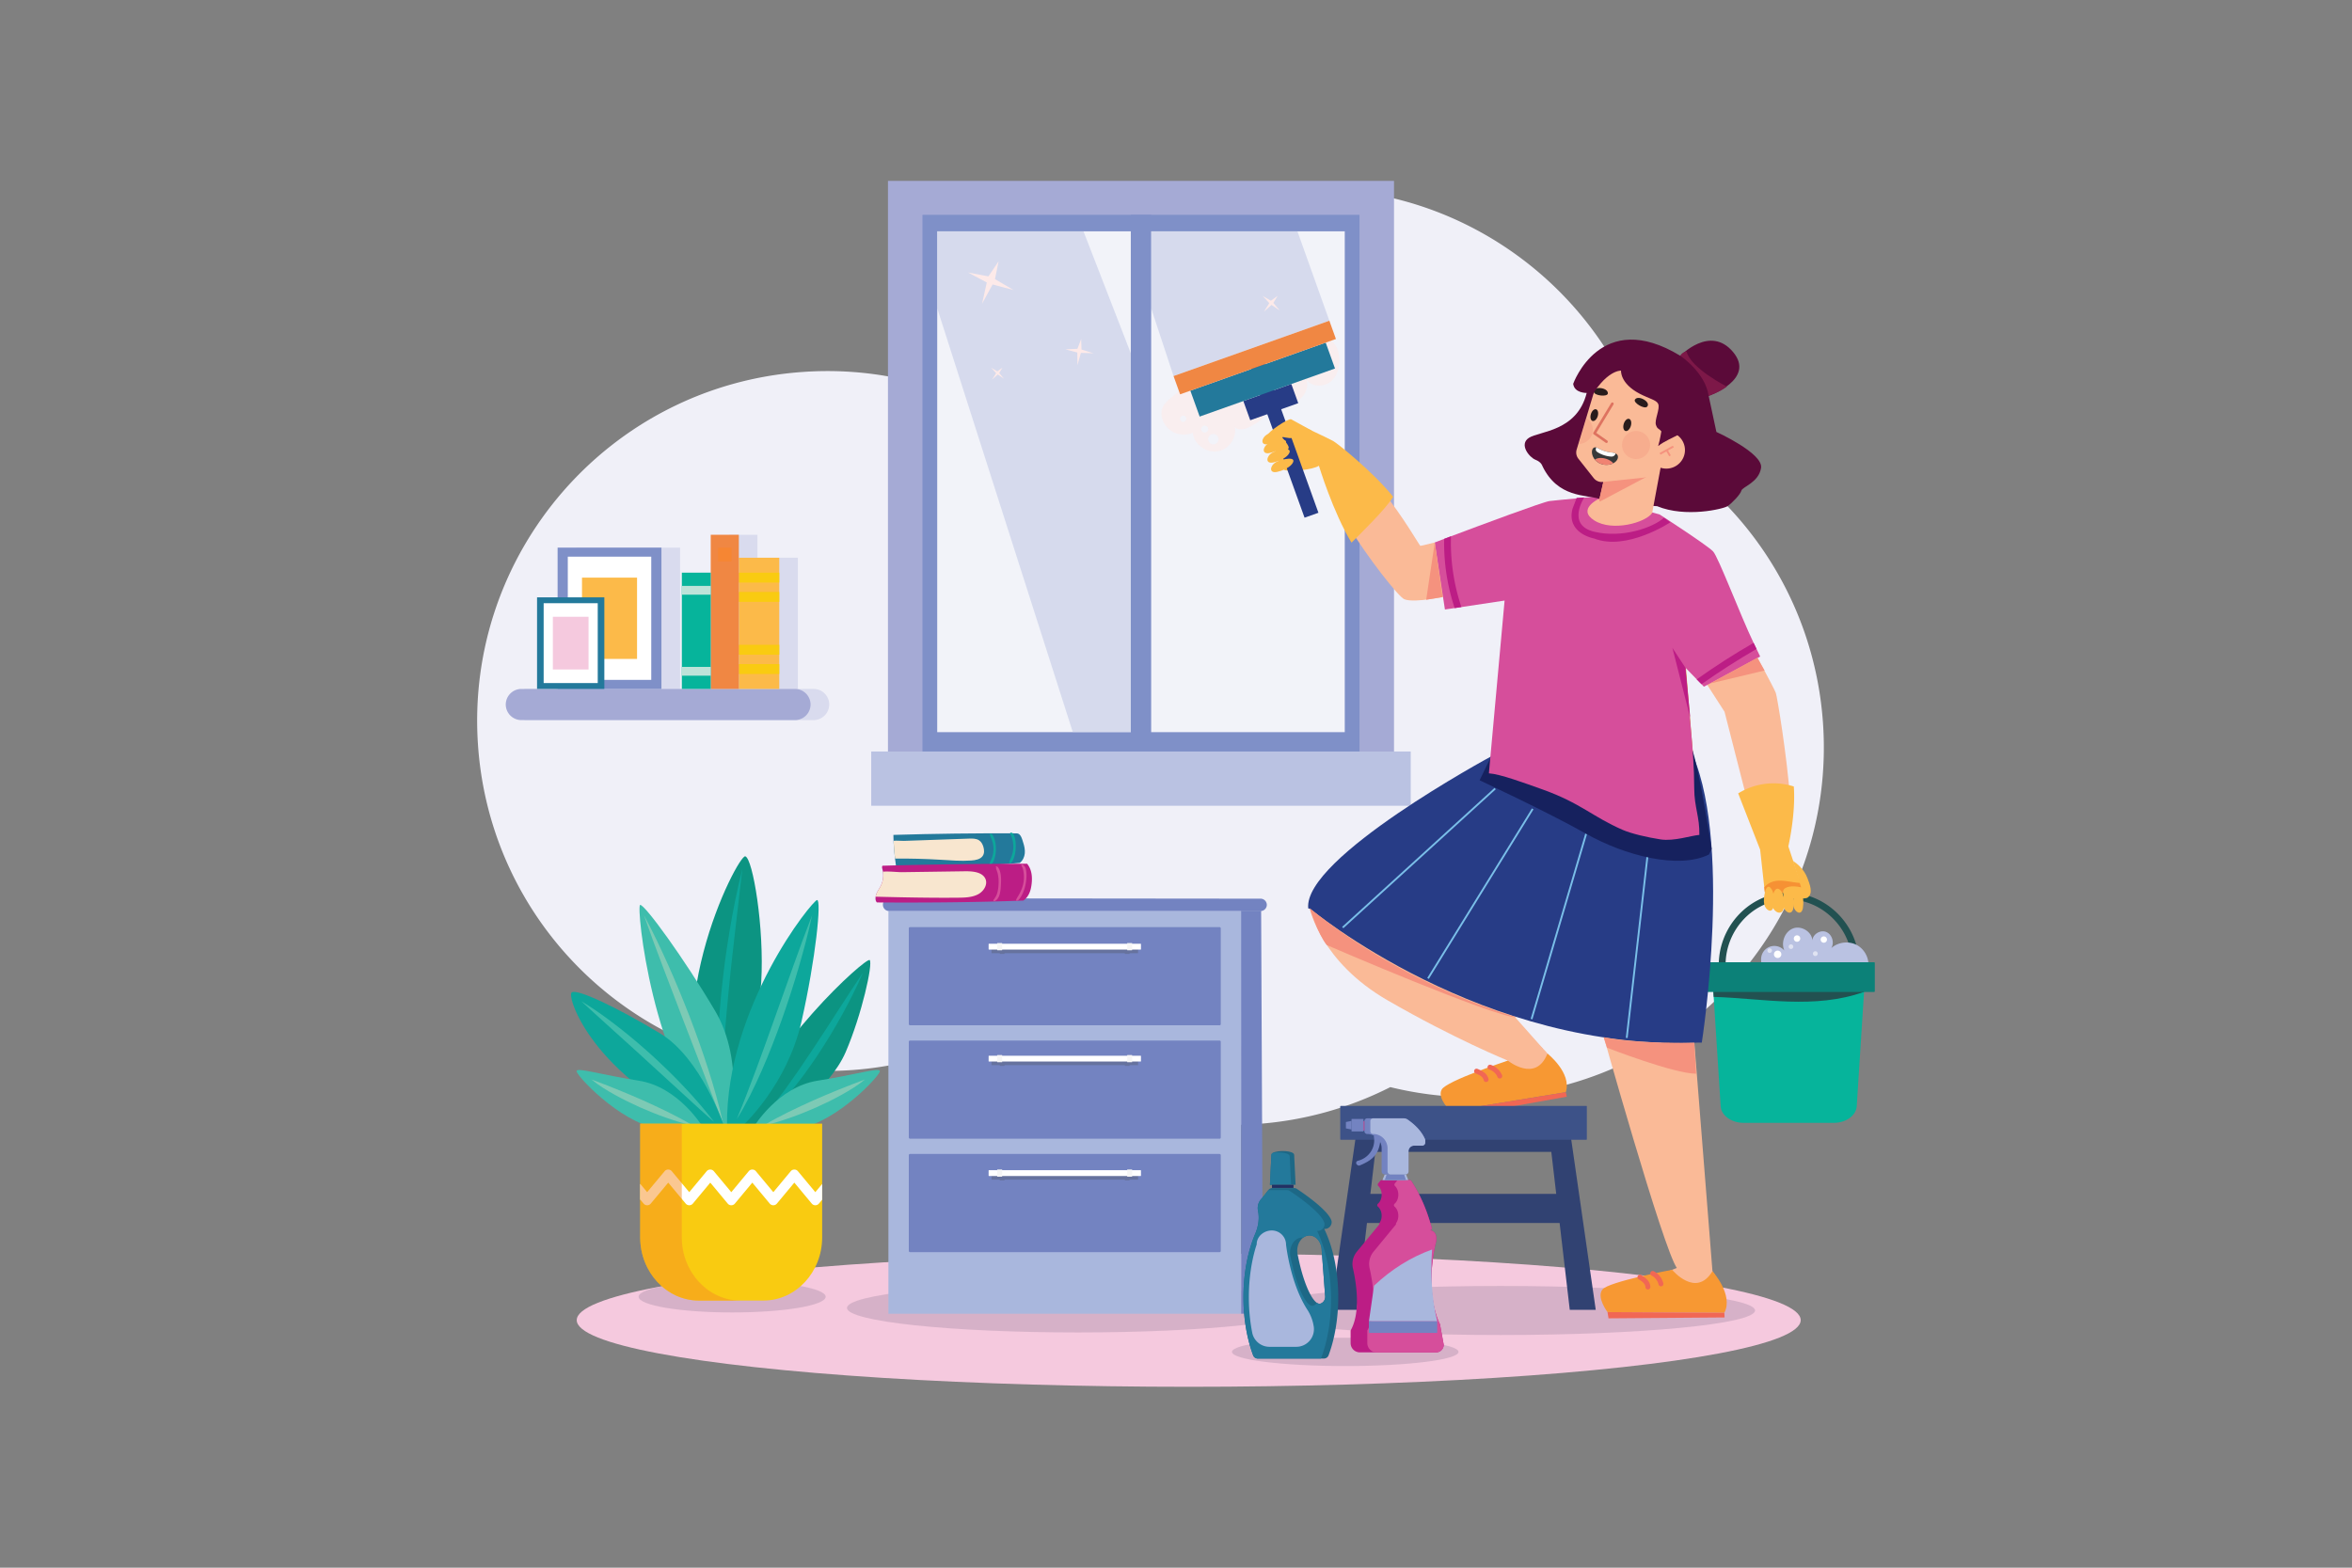 <?xml version="1.0" ?><svg viewBox="0 0 4680 3120" xmlns="http://www.w3.org/2000/svg" xmlns:xlink="http://www.w3.org/1999/xlink"><rect x="0" y="0" width="4680" height="3120" fill="#808080" stroke="none"/><defs><style>.cls-1{fill:none;}.cls-2,.cls-23{fill:#fff;}.cls-2{opacity:0;}.cls-3{fill:#f5c9de;}.cls-4{fill:#f0f0f8;}.cls-5{fill:#b89ab3;}.cls-40,.cls-5,.cls-9{opacity:0.5;}.cls-44,.cls-6{fill:#a5aad5;}.cls-7{fill:#7f90c8;}.cls-8{fill:#f2f3f9;}.cls-10{fill:#bac2e2;}.cls-11{fill:#fdeae9;}.cls-12{opacity:0.58;}.cls-13{fill:#f7ad9f;}.cls-14{fill:#faba97;}.cls-15{fill:#fcba49;}.cls-16{fill:#f69134;}.cls-17{fill:#273c86;}.cls-18{fill:#23799b;}.cls-19{fill:#f08743;}.cls-20{fill:#225151;}.cls-21{fill:#06b49b;}.cls-22{fill:#0c8178;}.cls-24{opacity:0.55;}.cls-25{fill:#f79833;}.cls-26{fill:#f16754;}.cls-27{fill:#314272;}.cls-28{fill:#3d5288;}.cls-29{fill:#a9b7dd;}.cls-30{fill:#7383c1;}.cls-31,.cls-44{opacity:0.3;}.cls-32{fill:#464a4d;}.cls-33{fill:#f5f5f5;}.cls-34{fill:#0c9482;}.cls-35{fill:#0da79b;}.cls-36{fill:#3ebdac;}.cls-37{fill:#7dcab5;}.cls-38{fill:#f9cb11;}.cls-39{clip-path:url(#clip-path);}.cls-40{fill:#f69125;}.cls-41{fill:#bc1d85;}.cls-42{fill:#d64e9b;}.cls-43{fill:#f8e6cf;}.cls-45{fill:#f68633;}.cls-46{fill:#bde3d9;}.cls-47{fill:#e570aa;}.cls-48{fill:#1d6886;}.cls-49{fill:#223063;}.cls-50{fill:#7abfe9;}.cls-51{fill:#d57f2d;}.cls-52{fill:#16215e;}.cls-53{fill:#5b0a39;}.cls-54{fill:#f5927e;}.cls-55,.cls-59{fill:#f08372;}.cls-55{opacity:0.24;}.cls-56{fill:#de7360;}.cls-57{fill:#281c1c;}.cls-58{fill:#383939;}.cls-60{fill:#7d1848;}</style><clipPath id="clip-path"><path class="cls-1" d="M1635.94,2236.33v226.46c0,69.05-52.51,125.55-116.69,125.55H1390.58c-64.18,0-116.69-56.5-116.69-125.55V2236.33Z"/></clipPath></defs><title/><g data-name="10" id="_10"><rect class="cls-2" data-name="10" height="3120" id="_10-2" width="4680"/><ellipse class="cls-3" cx="2365.3" cy="2627.32" rx="1217.72" ry="132.68"/><path class="cls-4" d="M1595,740.43a692.93,692.93,0,0,1,367.67,74.36c95.54-240.1,321.49-417.34,596.48-437.44,336.12-24.57,633.91,193.8,721.24,506.38,193.08,111.49,329.35,313.56,346.82,552.71,28,383.59-260.15,717.28-643.66,745.31a695.38,695.38,0,0,1-217.1-18.17,694.1,694.1,0,0,1-264.24,73.31c-202.51,14.8-391.09-58.6-528.13-187.64a693.74,693.74,0,0,1-277.58,80.28c-383.51,28-717.14-260.2-745.17-643.79S1211.52,768.47,1595,740.43Z"/><ellipse class="cls-5" cx="2985.68" cy="2608.12" rx="506.53" ry="48.82"/><ellipse class="cls-5" cx="2145.11" cy="2603.03" rx="459.73" ry="48.82"/><ellipse class="cls-5" cx="2676.77" cy="2690.55" rx="225.38" ry="28.15"/><rect class="cls-6" height="1150.82" width="1006.93" x="1766.87" y="360"/><rect class="cls-7" height="1083.26" width="869.66" x="1835.5" y="427.56"/><rect class="cls-8" height="996.75" width="810.92" x="1864.87" y="460.37"/><g class="cls-9"><polygon class="cls-10" points="2335.11 748.42 2290.57 613.49 2290.57 460.37 2581.64 460.37 2645.14 638.29 2335.11 748.42"/></g><g class="cls-9"><path class="cls-10" d="M2134.67,1457.12q-134.89-421.81-269.8-843.63V460.37h291.07q47.07,121.35,94.15,242.7v754Z"/></g><rect class="cls-7" height="1083.26" width="40.48" x="2250.09" y="427.56"/><rect class="cls-10" height="107.97" width="1073.52" x="1733.57" y="1495.63"/><path class="cls-11" d="M1987.09,520l-7.29,35.51,37.06,21.75-41.73-11.1-21,38.23,9.39-42.2q-18.65-9.93-37.3-19.85l40.55,7.66Z"/><path class="cls-11" d="M2151.33,674.57q.3,10.54.61,21.07l23.89,7.44-25.11-.79q-3.39,12.21-6.79,24.42-.15-12.57-.31-25.14l-23.78-6.33,24-1Z"/><path class="cls-11" d="M2542.38,588.59l-8.67,14.31q6.38,7.54,12.73,15.11l-16.4-11.2-15,13.39,10.62-16.89L2512.5,589l16.42,9.53Z"/><path class="cls-11" d="M1994.72,731.6l-6.54,10.8,9.61,11.41-12.38-8.46-11.36,10.11,8-12.75-9.91-10.81,12.4,7.19Z"/><g class="cls-12"><path class="cls-11" d="M2654.33,683.15c-9.76-11.18-25.92-15.75-41.14-15.26s-29.86,5.38-44.21,10.26c-41.91,14.24-83.73,28.91-124.13,46.77-20.23,8.94-40.08,18.67-59.27,29.52-17.11,9.67-29.62,16.13-43.52,27.26-19.23,15.39-29.25,23.67-30.84,37.44-1.74,15.08,7.25,31.4,21.48,39.85,19,11.29,38.74,3.4,40.84,2.51,1.84,22.67,26.9,40.94,50.22,36.63s39.48-30.19,32.38-51.88c1,10.92,18.29,9.45,28.46,4.4,10.87-5.39,22-11.29,29.28-20.7s9.71-23.3,2.41-32.71c18.78,7.62,40.64,11.47,59.38,3.78s31.57-30.08,22.66-47.63c8.09,15.6,32.57,18.1,47.23,7.78s20.36-29.13,19.68-46.53C2664.8,703.38,2661.87,691.8,2654.33,683.15Zm-300,156.33a6.09,6.09,0,1,1,6.12-6.09A6.11,6.11,0,0,1,2354.35,839.48ZM2397,860.89a6.88,6.88,0,1,1,6.93-6.88A6.9,6.9,0,0,1,2397,860.89Zm17.24,23.44a10.25,10.25,0,1,1,10.32-10.25A10.28,10.28,0,0,1,2414.23,884.33Z"/></g><path class="cls-13" d="M3400.1,2501.59c-3.29-23.31-5.89-53.72-5.89-53.72h-70.68l17.88,61.71C3362.09,2511.2,3380.51,2505.73,3400.1,2501.59Z"/><path class="cls-14" d="M3400.1,2501.59c-19.59,4.14-38,9.61-58.69,8l3.1,10.71-27.59,10.9c27.33,33.11,66.32,40.91,106.35,28.64-5.2-15.21-15.27-28.79-17.78-33C3403.68,2523.88,3401.8,2513.67,3400.1,2501.59Z"/><path class="cls-13" d="M2995.08,2020.66l-59.43,48.55,50.69,32.59c24.79-9.5,46.9-17.61,66.29-31.31C3027.93,2048.23,2995.08,2020.66,2995.08,2020.66Z"/><path class="cls-14" d="M3100.31,2132.4c-6.55-16-18-29.84-21.22-35.63-2-3.69-13.08-14.22-26.46-26.28-19.39,13.7-41.5,21.81-66.29,31.31l14,9-28.3,14.35C3013.2,2141.52,3060.57,2147.62,3100.31,2132.4Z"/><path class="cls-14" d="M3533.44,1378.85c-4.63-11.95-46.91-89.15-46.91-89.15l-103.31,51.86,48.28,75,47.53,185.9c23.89-4.43,59.06-9.77,83-12C3555.69,1504.16,3536.25,1386.13,3533.44,1378.85Z"/><path class="cls-15" d="M3569.31,1565.23A133.37,133.37,0,0,0,3458.64,1579l43.69,111.93,9.28,84.62c4.08,2.54,21.09,12.51,43.26,8.43a60.72,60.72,0,0,0,31.29-16.34l-27.75-83.2S3573.38,1620.61,3569.31,1565.23Z"/><path class="cls-16" d="M3510.54,1765.73l1.07,9.79c4.08,2.54,21.09,12.51,43.26,8.43a60.72,60.72,0,0,0,31.29-16.34q-1.69-5.11-3.41-10.22C3556.08,1755.62,3530.68,1743.89,3510.54,1765.73Z"/><path class="cls-14" d="M2854.9,1079.56s-26.14,6.76-28.72,6.76c-1.31,0-33.48-57.13-75.21-108.87-13.46,23-51.82,47.62-70.17,65.78,41.85,68.93,102.48,144.8,113.46,149.35,20.7,8.56,88-6.86,88-6.86Z"/><path class="cls-15" d="M2652.81,877.71c-12.94-6.48-73.32-37.33-83.67-34.76s-39.67,18-39.67,23.14,16.39,66,26.74,69.41,55.2,0,68.14-8.57c0,0,27.82,92,64.86,153,18.35-18.16,69.45-68.2,82.91-91.23C2731,937.73,2659.23,880.92,2652.81,877.71Z"/><path class="cls-17" d="M2569.51,764.25,2474,798.18l13.53,37.61a.59.59,0,0,0,.76.36l94.41-33.54a.58.58,0,0,0,.36-.75Z"/><polygon class="cls-17" points="2623.41 1020.49 2595.8 1030.29 2488.63 732.47 2516.24 722.67 2623.41 1020.49"/><polygon class="cls-18" points="2656.39 733.39 2387.09 829.05 2368.55 777.53 2637.86 681.88 2656.39 733.39"/><polygon class="cls-19" points="2645.14 638.29 2335.11 748.42 2348.19 784.77 2658.22 674.64 2645.14 638.29"/><path class="cls-20" d="M3420.07,1925.55c-2.64-77,55.76-143.66,130.17-148.57,37.56-2.41,75.58,11.79,104.2,39.16a146,146,0,0,1,45.09,109.37l-13.56-.38a132.45,132.45,0,0,0-40.93-99.29c-25.87-24.74-60.12-37.65-93.9-35.42-67.19,4.43-119.91,64.84-117.53,134.67Z"/><path class="cls-21" d="M3649.3,2234.67H3469c-23.82,0-44.06-14.63-45.23-33l-17-266.22h304.76l-17,266.22C3693.36,2220,3673.12,2234.67,3649.3,2234.67Z"/><path class="cls-10" d="M3509,1929.51c-4.54-9.69-6.82-21.19-2.62-31a26.32,26.32,0,0,1,44.11-6.78c-7.2-16.31,1-38.19,17.89-44.17s38.17,7.76,37.9,25.56c-.53-12.86,15-23.08,27.08-18.49s17.18,21.2,10.57,32.28c13.47-12.13,34.79-14.69,50.78-6.12s25.53,27.69,22.72,45.53c-.51,3.26-1.45,6.57-3.61,9.07s-5.46,4-8.61,5.27c-27.95,11.32-57.74,17.45-87.68,20.61-15.17,1.6-30.4,2.45-45.65,2.86-7.7.21-15.4.3-23.1.32-5.55,0-13.08,1-17.78-2.63-3.78-3-5.15-8.49-8.13-12.17C3517.64,1943.15,3512.59,1937.14,3509,1929.51Z"/><path class="cls-20" d="M3709.08,1974l2.46-38.55H3406.78l3.1,48.54C3506.49,1986.88,3610.54,2009.25,3709.08,1974Z"/><rect class="cls-22" height="59.12" rx="1.31" width="342.7" x="3387.81" y="1915.05"/><path class="cls-15" d="M2553,858.07c-3.06-.94-7.69-.63-11.8.16-7.07,1.37-14.81,3-20.93,7-10.43,6.77-12.75,21.75,3.16,18.73,9.13-1.73,24.2-7.95,30-15.61C2558.14,862.18,2556.74,859.21,2553,858.07Z"/><path class="cls-15" d="M2555.64,875.75c-3.07-.94-7.7-.63-11.81.17-7.07,1.36-14.81,3-20.93,7-10.43,6.78-12.75,21.76,3.16,18.74,9.13-1.73,24.2-8,30-15.62C2560.74,879.86,2559.34,876.89,2555.64,875.75Z"/><path class="cls-15" d="M2562.93,894.58c-3.06-.94-7.7-.63-11.8.16-7.08,1.37-14.81,3-20.94,7-10.42,6.77-12.75,21.75,3.16,18.74,9.13-1.74,24.2-8,30-15.62C2568,898.69,2566.64,895.72,2562.93,894.58Z"/><path class="cls-15" d="M2570.22,913.41c-3.06-.94-7.7-.63-11.8.16-7.07,1.37-14.81,3-20.93,7-10.43,6.77-12.75,21.75,3.16,18.73,9.12-1.73,24.19-7.94,30-15.61C2575.33,917.52,2573.93,914.55,2570.22,913.41Z"/><path class="cls-15" d="M2610.23,857s-32.76,16.25-44.82,14.81S2550,869,2550,869s12.05,13.89,14,20.12-10.13,15.32-14,12.93-27.48-29.22-28-35.45,41.94-35,47.24-32.09S2610.23,857,2610.23,857Z"/><path class="cls-23" d="M3582.15,1867.86a6.42,6.42,0,1,1-6.42-6.38A6.4,6.4,0,0,1,3582.15,1867.86Z"/><g class="cls-24"><path class="cls-23" d="M3568.24,1884a4.54,4.54,0,1,1-4.54-4.5A4.52,4.52,0,0,1,3568.24,1884Z"/></g><g class="cls-24"><path class="cls-23" d="M3525.85,1891.87a4.54,4.54,0,1,1-4.54-4.51A4.53,4.53,0,0,1,3525.85,1891.87Z"/></g><path class="cls-23" d="M3544.52,1899.19a7.37,7.37,0,1,1-7.37-7.32A7.35,7.35,0,0,1,3544.52,1899.19Z"/><path class="cls-23" d="M3635.29,1869.88a6.29,6.29,0,1,1-6.29-6.25A6.27,6.27,0,0,1,3635.29,1869.88Z"/><g class="cls-24"><path class="cls-23" d="M3616.9,1897.9a4.77,4.77,0,1,1-4.77-4.74A4.75,4.75,0,0,1,3616.9,1897.9Z"/></g><path class="cls-15" d="M3515.55,1766.78c-2,2.51-3.36,6.91-4.09,11-1.26,7-2.51,14.8-1,21.91,2.62,12.1,15.86,19.63,18.74,3.8,1.65-9.09,1.22-25.29-3.89-33.45C3521.24,1763.53,3518,1763.76,3515.55,1766.78Z"/><path class="cls-15" d="M3532.82,1770.72c-2.39,2.51-4.06,6.91-4.94,11-1.51,7-3,14.8-1.18,21.91,3.17,12.1,19.17,19.63,22.64,3.8,2-9.09,1.48-25.29-4.69-33.45C3539.7,1767.47,3535.72,1767.7,3532.82,1770.72Z"/><path class="cls-15" d="M3553.79,1770.72c-2.11,2.51-3.59,6.91-4.36,11-1.34,7-2.69,14.8-1,21.91,2.79,12.1,16.93,19.63,20,3.8,1.77-9.09,1.31-25.29-4.15-33.45C3559.87,1767.47,3556.36,1767.7,3553.79,1770.72Z"/><path class="cls-15" d="M3573.71,1770.72c-2,2.51-3.36,6.91-4.09,11-1.26,7-2.51,14.8-1,21.91,2.62,12.1,15.86,19.63,18.74,3.8,1.65-9.09,1.22-25.29-3.89-33.45C3579.4,1767.47,3576.11,1767.7,3573.71,1770.72Z"/><path class="cls-15" d="M3567.6,1713.35c6.65,4.23,21.93,15.27,29.26,35.38,3.4,9.36,12,29.07,0,37.62-5.4,3.83-38.55,1.05-41.26,1.64-4.9,1.07-9.29-10.52-7.13-16.13,2.68-6.95,16.73-10.2,35.39-5.91Z"/><path class="cls-16" d="M3011.54,2063.2c-54.66-54.85-232.5-235.11-226.28-251.82,6.11-16.43,253.83-75.82,329.62-93.62l1.47,6.19c-121.19,28.49-316.63,78.07-325.19,89.87.46,14.2,138.19,157.84,224.94,244.9Z"/><path class="cls-16" d="M3112.91,1722.56c-2.61-4.07-64-100.32-78.3-142.08l6.08-2c14,41,77,139.72,77.63,140.72Z"/><path class="cls-16" d="M3383.74,2480.29c-2.83-14.21-69.47-348.11-69-369.53.4-19.94,16.41-324.81,18.36-361.69-1.51.08-3,.12-4.48.12-67.79,0-102.18-84.4-102.53-85.28l6-2.35c.34.88,35.67,87.55,104.11,80.88a3.21,3.21,0,0,1,3.52,3.34c-.18,3.44-18.12,344.09-18.53,365.11-.34,16.59,44.93,248.07,68.92,368.15Z"/><path class="cls-16" d="M3214.81,1365.44l-149.57-26.22,16.89-119.41,150.54,28.42ZM3072.45,1334l137,24,16-104.68-137.86-26Z"/><path class="cls-25" d="M3079.09,2096.77s49,38.48,36.52,76.87l-229.38,37.51s-27.22-25.3-17.56-42.75,131.7-57.57,131.7-57.57S3056,2156,3079.09,2096.77Z"/><polygon class="cls-26" points="3115.61 2173.64 3117.65 2182.68 2890.31 2223.07 2886.23 2211.15 3115.61 2173.64"/><path class="cls-26" d="M2988.53,2139.16a37,37,0,0,0-22.42-20,4.88,4.88,0,1,0-2.61,9.41c.55.18,1.1.37,1.65.58l.15.06.43.19c1,.45,1.92.94,2.85,1.49s1.88,1.19,2.79,1.84l.4.32c.45.37.89.76,1.32,1.15.79.73,1.55,1.49,2.26,2.29.35.39.69.8,1,1.21l.39.53a31.82,31.82,0,0,1,3.28,5.83,4.92,4.92,0,0,0,2.94,2.24,5,5,0,0,0,3.78-.49,4.93,4.93,0,0,0,2.26-2.92A5.72,5.72,0,0,0,2988.53,2139.16Z"/><path class="cls-26" d="M2961.72,2147.2a21.89,21.89,0,0,0-7.71-12.13c-4.05-3.32-8.66-5.47-13.46-7.5a5.39,5.39,0,0,0-3.78-.49,5,5,0,0,0-2.94,2.24c-1.11,2.09-.76,5.6,1.77,6.67,2.08.89,4.16,1.77,6.18,2.78,1,.51,2,1.05,2.95,1.63.49.29,1,.6,1.42.91l.74.52a27.68,27.68,0,0,1,2.12,1.94c.34.35.67.71,1,1.09h0l.29.4a19.76,19.76,0,0,1,1.37,2.4c.06.2.14.39.2.58a16,16,0,0,1,.39,1.55,4.91,4.91,0,0,0,9.47-2.6Z"/><path class="cls-25" d="M3407.44,2529.89s42.48,47.09,23.65,82.83l-232.46-1.39s-22.55-29.48-10.07-45.07,138.63-39.13,138.63-39.13S3374.6,2584.39,3407.44,2529.89Z"/><polygon class="cls-26" points="3431.09 2612.72 3431.57 2621.98 3200.63 2623.77 3198.63 2611.34 3431.09 2612.72"/><path class="cls-26" d="M3309.56,2553.47a37,37,0,0,0-18.72-23.44,4.89,4.89,0,1,0-4.17,8.84c.52.27,1,.56,1.53.85l.14.09.39.26a30.19,30.19,0,0,1,2.56,1.94c.85.72,1.65,1.49,2.43,2.28l.35.39q.57.66,1.11,1.35c.65.85,1.26,1.73,1.83,2.63.28.45.55.9.81,1.37l.3.59a31.86,31.86,0,0,1,2.25,6.29,4.88,4.88,0,0,0,2.51,2.7,5,5,0,0,0,3.81.15,4.94,4.94,0,0,0,2.72-2.5A5.66,5.66,0,0,0,3309.56,2553.47Z"/><path class="cls-26" d="M3283.88,2560.93a21.87,21.87,0,0,0-5.55-13.25c-3.42-3.95-7.61-6.84-12-9.65a5.45,5.45,0,0,0-3.65-1.12,5.06,5.06,0,0,0-3.27,1.72c-1.45,1.88-1.7,5.4.6,6.88,1.91,1.22,3.81,2.44,5.63,3.77.9.67,1.79,1.37,2.64,2.1.42.37.84.75,1.24,1.14l.64.63c.61.74,1.22,1.47,1.76,2.27.28.4.54.82.79,1.24h0l.22.45a20.17,20.17,0,0,1,.94,2.6c0,.2.07.4.1.6a14.18,14.18,0,0,1,.12,1.59,4.93,4.93,0,0,0,5.38,4.37A5,5,0,0,0,3283.88,2560.93Z"/><path class="cls-27" d="M3123.51,2606.85h51.7l-49.72-345.64H2697.86l-49.72,345.64h51.7L2720,2434h383.31Zm-396.72-230.78,9.76-83.58H3086.8l9.76,83.58Z"/><rect class="cls-28" height="67.35" rx="0.99" width="490.71" x="2666.82" y="2201"/><rect class="cls-29" height="801.41" width="701.92" x="1767.76" y="1813.18"/><rect class="cls-30" height="195.37" rx="2.3" width="620.76" x="1808.34" y="1845.14"/><rect class="cls-30" height="195.37" rx="2.3" width="620.76" x="1808.34" y="2070.89"/><rect class="cls-30" height="195.37" rx="2.3" width="620.76" x="1808.34" y="2296.63"/><g class="cls-31"><rect class="cls-32" height="11.57" rx="0.45" width="291.67" x="1972.89" y="1885.47"/><rect class="cls-32" height="14.33" rx="0.32" width="9.47" x="2238.18" y="1884.09"/><rect class="cls-32" height="14.33" rx="0.32" width="9.47" x="1989.32" y="1884.09"/></g><rect class="cls-23" height="11.56" rx="0.45" width="303.12" x="1967.16" y="1878.22"/><rect class="cls-33" height="14.33" rx="0.33" width="9.84" x="2242.86" y="1876.84"/><rect class="cls-33" height="14.33" rx="0.33" width="9.84" x="1984.24" y="1876.84"/><g class="cls-31"><rect class="cls-32" height="11.56" rx="0.45" width="291.67" x="1972.89" y="2108.34"/><rect class="cls-32" height="14.33" rx="0.32" width="9.47" x="2238.18" y="2106.96"/><rect class="cls-32" height="14.33" rx="0.32" width="9.47" x="1989.32" y="2106.96"/></g><rect class="cls-23" height="11.56" rx="0.45" width="303.12" x="1967.16" y="2101.09"/><rect class="cls-33" height="14.33" rx="0.33" width="9.84" x="2242.86" y="2099.71"/><rect class="cls-33" height="14.33" rx="0.33" width="9.84" x="1984.24" y="2099.71"/><g class="cls-31"><rect class="cls-32" height="11.56" rx="0.45" width="291.67" x="1972.89" y="2336.13"/><rect class="cls-32" height="14.33" rx="0.32" width="9.47" x="2238.18" y="2334.75"/><rect class="cls-32" height="14.33" rx="0.32" width="9.47" x="1989.32" y="2334.75"/></g><rect class="cls-23" height="11.56" rx="0.45" width="303.12" x="1967.16" y="2328.88"/><rect class="cls-33" height="14.33" rx="0.33" width="9.84" x="2242.86" y="2327.5"/><rect class="cls-33" height="14.33" rx="0.33" width="9.84" x="1984.24" y="2327.5"/><path class="cls-30" d="M1769.51,1787.8l738.59.73a12.47,12.47,0,0,1,12.62,12.49h0a12.49,12.49,0,0,1-12.63,12.16H1769.48a12.47,12.47,0,0,1-12.63-12.71l0-.73A12.51,12.51,0,0,1,1769.51,1787.8Z"/><ellipse class="cls-5" cx="1456.8" cy="2580.79" rx="186.1" ry="31.24"/><path class="cls-34" d="M1543.11,2246.12s107.32-77.22,139.64-152.34,54.31-175.43,47.85-183-210.24,176.57-258.36,336.3Z"/><path class="cls-35" d="M1716.86,1936c-34.37,51-66.69,103-100.58,153.75q-25.07,38.31-51.74,75.22c-18,24.46-36.12,48.75-57.16,70.69,24.84-17,45.91-39.7,65.66-63,10.11-11.52,19.09-24,28.49-36.15,8.92-12.51,17.84-25.05,26.33-37.89,16.91-25.75,33-52.06,47.86-79.2S1704.72,1964.73,1716.86,1936Z"/><path class="cls-34" d="M1451.3,2245.7s56.89-182.29,63.36-290.92-16.81-246.36-31.68-250.53-188.14,331.68-56.25,541.45Z"/><path class="cls-35" d="M1477.14,1729.36c-10.29,40.9-18.63,82.32-25.5,124-3.65,20.81-6.43,41.78-9.46,62.71-2.62,21-5.16,42-7.23,63.09s-3.5,42.25-5,63.39c-.82,21.22-2.06,42.39-1.79,63.66,0,42.4,2.09,85.19,10.64,126.65-.37-10.62-.85-21.17-1.51-31.66-.23-10.54,0-21.1-.06-31.6-.26-10.5.51-21,.72-31.55l.43-15.75.89-15.75c2.12-42,5.6-83.93,9.79-125.8,3.86-41.9,8.69-83.73,13.48-125.61Z"/><path class="cls-36" d="M1451.3,2245.7s32.32-131.06-28.45-234-140.5-212.77-149.12-210.72,26.28,329.55,153,444.72Z"/><path class="cls-37" d="M1281.17,1821.16c12.25,35.07,25.21,69.71,38.32,104.26L1359,2028.89l39.83,103.3c13.24,34.46,26.25,69,40,103.47-8.09-36.45-18.26-72.32-29.59-107.71s-23.83-70.33-37.07-104.92c-13.47-34.49-27.46-68.75-42.58-102.44S1298.75,1853.52,1281.17,1821.16Z"/><path class="cls-35" d="M1440.31,2239.85s-45.25-134-126.71-183.16-164.22-89.26-175.86-81.73,42.67,170.87,278,270.74Z"/><path class="cls-36" d="M1157.08,1992.91c22,20.32,44,40.25,66,60.17s44.08,39.71,65.88,59.86l65.7,60.08c22,20,43.67,40.33,66.28,59.86a854,854,0,0,0-58.77-68.67c-20.47-22-42.06-42.72-64-63-22.11-20-44.8-39.36-68.26-57.56S1182.43,2008,1157.08,1992.91Z"/><path class="cls-36" d="M1397.76,2242.19s-47.48-78.85-126.36-91.37-121.55-26.44-124.13-19.48,84,100.74,160.34,114.36S1397.76,2242.19,1397.76,2242.19Z"/><path class="cls-37" d="M1378.62,2240.1c-16.06-9.87-32.51-18.49-49.1-26.71s-33.36-15.91-50.14-23.53c-16.9-7.33-33.78-14.66-50.85-21.51s-34.18-13.55-51.66-20c14.74,12.09,30.85,21.84,47.15,30.9s33,17.13,49.93,24.75c17,7.37,34.08,14.41,51.52,20.46S1360.49,2236.17,1378.62,2240.1Z"/><path class="cls-35" d="M1479.75,2238.46s86.63-80,115.08-205.53,40.08-242.38,31-241.71-181.3,212.64-179.22,448.88Z"/><path class="cls-36" d="M1616,1821.16c-13.13,33.76-25.48,67.7-37.65,101.71l-36.39,102q-18.06,51-36.75,101.68c-12.62,33.74-25.35,67.39-39.2,100.81,19.06-30.37,34.79-63,49.39-96s27.52-66.92,39.85-101c12.07-34.17,23.37-68.63,33.54-103.49S1608.48,1856.86,1616,1821.16Z"/><path class="cls-36" d="M1500.24,2242.19s47.48-78.85,126.36-91.37,121.54-26.44,124.13-19.48-84,100.74-160.34,114.36S1500.24,2242.19,1500.24,2242.19Z"/><path class="cls-37" d="M1519.38,2240.1c16-9.87,32.51-18.49,49.1-26.71s33.36-15.91,50.14-23.53c16.9-7.33,33.77-14.66,50.85-21.51s34.18-13.55,51.66-20c-14.74,12.09-30.85,21.84-47.15,30.9s-33,17.13-49.93,24.75c-17,7.37-34.08,14.41-51.52,20.46S1537.51,2236.17,1519.38,2240.1Z"/><path class="cls-38" d="M1635.94,2236.33v226.46c0,69.05-52.51,125.55-116.69,125.55H1390.58c-64.18,0-116.69-56.5-116.69-125.55V2236.33Z"/><g class="cls-39"><path class="cls-23" d="M1252.71,2330.64l35,42,35-42a9.31,9.31,0,0,1,13.76,0l35,42,34.92-42a9.31,9.31,0,0,1,13.75,0l35,42,34.93-42a9.3,9.3,0,0,1,13.75,0l34.93,42,34.93-42a9.3,9.3,0,0,1,13.75,0l34.92,42,34.89-42c8.36-10.06,22.08,4.78,13.75,14.79l-41.77,50.22a9.3,9.3,0,0,1-13.75,0l-34.91-42q-17.48,21-34.93,42a9.31,9.31,0,0,1-13.76,0l-34.93-42q-17.46,21-34.93,42a9.3,9.3,0,0,1-13.75,0q-17.48-21-34.94-42l-34.92,42a9.31,9.31,0,0,1-13.75,0l-35-42-35,42a9.3,9.3,0,0,1-13.75,0L1239,2345.43C1230.63,2335.43,1244.34,2320.59,1252.71,2330.64Z"/></g><path class="cls-40" d="M1356.64,2236.33v226.46c0,69.05,52.51,125.55,116.69,125.55h-82.75c-64.18,0-116.69-56.5-116.69-125.55V2236.33Z"/><polygon class="cls-30" points="2509.41 1812.53 2512.99 2613.27 2469.68 2614.6 2469.42 1812.43 2509.41 1812.53"/><path class="cls-18" d="M2029.19,1717.31c6-4.61,9.22-11.78,9.93-18.94s-.87-14.36-3.08-21.25c-2.31-7.19-4.81-18.55-13-18.59q-122.7-.6-245.37,3.08c0,20.37,2.3,40.66,5.06,60.87C1865.26,1721.2,1947.16,1725.62,2029.19,1717.31Z"/><path class="cls-35" d="M1969.79,1720.86c3.85,2.38,11.87-12.15,11.81-30.73.39-18.56-7.1-32.83-11.07-30.77-1.76.81-.19,4,1.91,9.25a51.91,51.91,0,0,1-.5,43C1969.74,1716.81,1968.1,1719.94,1969.79,1720.86Z"/><path class="cls-35" d="M2009,1717.85c4,2.28,11.4-12.08,12.06-30.4.43-9.1-.71-17.36-2.69-23-.82-2.73-2.26-5.5-4.35-6.7s-3.87-.52-3.94.5c-.06,1.84,1.3,1.68,2.93,7.53a60.31,60.31,0,0,1,3.3,21.63,62,62,0,0,1-5.27,21.26C2008.8,1713.81,2007.25,1717,2009,1717.85Z"/><path class="cls-41" d="M1743.86,1779.12c-2,5.39-3.13,12.68,1,16.92,97.36.6,194.27-.1,291.55-3.75a36.62,36.62,0,0,0,7.91-8c5.4-7.52,7.44-16.64,8.45-25.6,1.57-13.9.15-28.47-9-39.66q-143.88.06-287.7,3.94c-1.43,1.54-.95,4.49-.38,6.44a46.88,46.88,0,0,1-3.58,34.49C1749.45,1769,1745.82,1773.74,1743.86,1779.12Z"/><path class="cls-42" d="M1981.73,1783.68c-2.83,5.46-6.08,7.66-4.87,9.17,1.18,1.74,6.35-.37,9.92-7s4.49-16.24,4.91-26.33c.59-10.17.14-19.67-2.21-26.29a21.24,21.24,0,0,0-3.92-7.36l-.5-.54a2.73,2.73,0,0,0-1.15-.87,2.7,2.7,0,0,0-1.8,0c-.38,0-1.3.77-.87,1.25.3.26.59.07.82,0s.36-.28.58-.24.34.33.11.84a2.52,2.52,0,0,1-.61.61c-.18.15-.08.28-.18.37s-.7-.48-.35.26c.84,2.37,1.55,4.37,2.51,7.06,2,6,3.41,14.91,2.82,24.9C1986.54,1769.46,1984.73,1778.3,1981.73,1783.68Z"/><path class="cls-42" d="M2026.77,1781.92c-3.5,5.93-6,9.46-4.39,10.53,3.57,2.73,15.07-13,18.72-34.76,1.93-10.81,1.86-20.6.16-27.83a15.19,15.19,0,0,0-4.54-8c-1.85-1.53-3.46-1.66-4.21-.88-1.25,1.4,1.82,3.55,3.3,9.91a67.85,67.85,0,0,1,.59,26.24C2034.6,1767.38,2030.19,1776,2026.77,1781.92Z"/><path class="cls-43" d="M1871.37,1711.06c20.37,1.25,40.82,3,61.18,1.53,8.35-.6,17.63-2.24,22.42-8.54,4.1-5.37,3.63-12.64,1.66-19-1.52-4.87-4-9.76-8.54-12.71-5.63-3.67-13.12-3.58-20-3.34l-103.37,3.62-25.84.9c-5.45.19-14.15-.85-20.86-.23.48,11.84,1.56,23.66,3,35.45Q1826.21,1708.37,1871.37,1711.06Z"/><path class="cls-43" d="M1743.86,1779.12a31.86,31.86,0,0,0-1.44,5.48c54.51,1.35,109,2.52,163.57,2,13.88-.12,28.46-.51,40.44-6.92s20-21,13.56-32.21c-7-12.29-25.28-13.68-40.42-13.47l-124.89,1.78c-8.33.12-25-2-37.82-1a47.05,47.05,0,0,1-4.74,29.08C1749.45,1769,1745.82,1773.74,1743.86,1779.12Z"/><path class="cls-44" d="M1105.77,1371.09V1188.83h40.9v-99h206.59v281.22h40.63V1139.72h57.47v-75.43h55.88V1110h80.47v261.08h31.11a31.08,31.08,0,0,1,31.18,31h0a31.17,31.17,0,0,1-31.27,31.06H1043.49v-62Z"/><path class="cls-6" d="M1037.57,1433.13h544.06a31.12,31.12,0,0,0,31.22-31h0a31.12,31.12,0,0,0-31.22-31H1037.57a31.12,31.12,0,0,0-31.22,31h0A31.12,31.12,0,0,0,1037.57,1433.13Z"/><rect class="cls-15" height="261.08" width="80.47" x="1470.1" y="1110.01"/><rect class="cls-38" height="19.72" width="80.47" x="1470.1" y="1139.72"/><rect class="cls-38" height="19.72" width="80.47" x="1470.1" y="1178.12"/><rect class="cls-38" height="19.72" width="80.47" x="1470.1" y="1283.26"/><rect class="cls-38" height="19.72" width="80.47" x="1470.1" y="1321.66"/><rect class="cls-19" height="306.8" width="55.89" x="1414.22" y="1064.29"/><rect class="cls-45" height="27.6" width="26.7" x="1428.81" y="1089.87"/><rect class="cls-21" height="231.37" width="57.47" x="1356.74" y="1139.72"/><rect class="cls-46" height="17.48" width="57.47" x="1356.74" y="1166.05"/><rect class="cls-46" height="17.48" width="57.47" x="1356.74" y="1327.28"/><rect class="cls-7" height="281.22" width="206.6" x="1109.52" y="1089.87"/><rect class="cls-23" height="245.22" width="166.05" x="1129.8" y="1107.87"/><rect class="cls-15" height="161.8" width="109.56" x="1158.04" y="1149.58"/><rect class="cls-18" height="182.25" width="133.89" x="1068.63" y="1188.83"/><rect class="cls-23" height="158.92" width="107.61" x="1081.77" y="1200.5"/><rect class="cls-3" height="104.86" width="71.01" x="1100.07" y="1227.53"/><path class="cls-47" d="M2736.37,2398.55a1,1,0,0,0-.17,0v-.09Z"/><path class="cls-47" d="M2736.37,2398.55a1,1,0,0,0-.17,0v-.09Z"/><path class="cls-47" d="M2736.37,2398.55a1,1,0,0,0-.17,0v-.09Z"/><path class="cls-41" d="M2872.72,2676.38a15.14,15.14,0,0,1-15.2,15.1H2706a18.49,18.49,0,0,1-18.56-18.42V2648c20.59-36.43,11.26-94.79,4.63-123.95a38.46,38.46,0,0,1,7.83-33l44.67-54.27a3.54,3.54,0,0,1,.49-2.95,25.79,25.79,0,0,0,4.14-14.35c0-7.57-2.94-14.22-7.41-18a3.78,3.78,0,0,1,0-5.82c4.47-3.82,7.41-10.47,7.41-18,0-7.15-2.62-13.48-6.63-17.33a3.73,3.73,0,0,1-.32-5.05l4.22-5.23a3.88,3.88,0,0,1,3-1.41h55.51a3.81,3.81,0,0,1,3.18,1.7c18.59,28.2,31.56,59.61,40.69,93.23a3.78,3.78,0,0,1-3.67,4.75s19,1.15,10.75,29.26c-21.64,103.41,9.29,157.65,9.29,157.65Z"/><path class="cls-42" d="M2872.72,2676.38a15.14,15.14,0,0,1-15.2,15.1H2739.21a18.48,18.48,0,0,1-18.54-18.42V2648c20.57-36.43,11.24-94.79,4.61-123.95a38.46,38.46,0,0,1,7.83-33l44.67-54.27a3.57,3.57,0,0,1,.48-2.95,25.72,25.72,0,0,0,4.15-14.35c0-7.57-2.94-14.22-7.41-18a3.78,3.78,0,0,1,0-5.82c4.47-3.82,7.41-10.47,7.41-18,0-7.15-2.62-13.48-6.63-17.33a3.73,3.73,0,0,1-.32-5.05l4.22-5.23a3.86,3.86,0,0,1,3-1.41h22.26a3.81,3.81,0,0,1,3.18,1.7c18.59,28.2,31.56,59.61,40.69,93.23a3.78,3.78,0,0,1-3.67,4.75s19,1.15,10.75,29.26c-21.64,103.41,9.29,157.65,9.29,157.65Z"/><polygon class="cls-29" points="2802.24 2348.56 2750.77 2348.56 2755.29 2337.41 2797.72 2337.41 2802.24 2348.56"/><polygon class="cls-30" points="2797.6 2348.56 2755.41 2348.56 2759.12 2337.41 2793.89 2337.41 2797.6 2348.56"/><path class="cls-30" d="M2700.13,2317.9l1.23.95a4.54,4.54,0,0,0,4.44.56c31.28-13,40.39-26.91,41.78-61.55l-14.23,2.53c5.11,23.11-9.49,44.32-31.42,49.79A4.4,4.4,0,0,0,2700.13,2317.9Z"/><path class="cls-30" d="M2836,2269.66v4.1a6.37,6.37,0,0,1-6.39,6.35h-15.86a11,11,0,0,0-11.08,11v40.26a6.06,6.06,0,0,1-6.07,6h-41.35a6.06,6.06,0,0,1-6.07-6v-46a28.59,28.59,0,0,0-28.68-28.49,5.61,5.61,0,0,1-4-1.65,5.51,5.51,0,0,1-1.66-3.93v-20a5.6,5.6,0,0,1,5.62-5.58h72.57a13.91,13.91,0,0,1,7.89,2.5c16.05,11.19,28,24,34.53,38.93A6.38,6.38,0,0,1,2836,2269.66Z"/><rect class="cls-42" height="18.78" width="1.91" x="2713.01" y="2231.26"/><path class="cls-29" d="M2836,2269.66v4.1a6.37,6.37,0,0,1-6.39,6.35h-15.86a11,11,0,0,0-11.08,11v40.26a6.06,6.06,0,0,1-6.07,6h-29.53a6.07,6.07,0,0,1-6.1-6v-46a28.57,28.57,0,0,0-28.67-28.49,5.6,5.6,0,0,1-5.59-5.58v-20a5.59,5.59,0,0,1,5.59-5.58h60.77a13.91,13.91,0,0,1,7.89,2.5c16.05,11.19,28,24,34.53,38.93A6.38,6.38,0,0,1,2836,2269.66Z"/><polygon class="cls-30" points="2678.08 2245.71 2689.3 2247.92 2689.3 2230.81 2678.08 2233.02 2678.08 2245.71"/><rect class="cls-30" height="24.83" rx="0.48" width="23.71" x="2689.3" y="2226.95"/><path class="cls-29" d="M2849.49,2486.71q-63.42,23-115.38,72l-10.24,70.95h135.86C2849.07,2584.57,2846.09,2536.76,2849.49,2486.71Z"/><rect class="cls-30" height="23.08" width="135.85" x="2723.87" y="2629.68"/><path class="cls-48" d="M2578,2358H2526.9l2.95-59.6c0-1.6,1.09-2.93,3-4,0,0,0,0,0,0,10.06-5.92,42.26-4.56,42.26,4Z"/><path class="cls-18" d="M2569,2358H2526.9l2.95-59.6c0-1.6,1.09-2.93,3-4,0,0,0,0,0,0,13.41-2.23,33.39,0,33.39,6.84Z"/><path class="cls-48" d="M2635,2445.75c.36,0,.72.05,1.08.05a13.63,13.63,0,0,0,13.67-13.6,10.23,10.23,0,0,0-.15-1.84c-5.16-21.07-57-56.29-69.08-64.25a10,10,0,0,0-5.48-1.64h-43.31a9.85,9.85,0,0,0-7.81,3.8l-.21.26-12.4,15.72a8.5,8.5,0,0,1-.74.85,26.55,26.55,0,0,0-4.36,5.69l0,0a26.82,26.82,0,0,0-3.59,13.48,27.15,27.15,0,0,0,.54,5.45c3.12,15.23.7,31-5.38,45.32-14.73,34.58-23.56,78.61-23.56,126.58,0,43.07,7.11,83,19.25,115.73a9.93,9.93,0,0,0,9.32,6.45h131.48a9.94,9.94,0,0,0,9.32-6.45c12.14-32.73,19.25-72.66,19.25-115.73C2662.81,2529.25,2652.28,2481.55,2635,2445.75Zm-7.61,148.68c-2.16.69-4.56.13-7.11-1.6-12.16-8.24-27.7-43.16-37.7-93.68a32.71,32.71,0,0,1-1.1-5.72c-1.39-12.54,3.56-24.37,11.8-30.38a20.92,20.92,0,0,1,8.94-3.87c13.31-2.31,25.6,9.31,27.43,25.92l.18,2.32,6.88,91.63C2637.55,2586.5,2633.22,2592.51,2627.4,2594.43Z"/><path class="cls-18" d="M2620.74,2449.8a9.77,9.77,0,0,0,1.08.06,13.64,13.64,0,0,0,13.67-13.6,10.23,10.23,0,0,0-.15-1.84c-5.16-21.09-57-56.29-69.08-64.25a9.93,9.93,0,0,0-5.49-1.64h-37.05l-12.4,15.72a8.5,8.5,0,0,1-.74.85,26.55,26.55,0,0,0-4.36,5.69l0,0a26.82,26.82,0,0,0-3.59,13.48,27.15,27.15,0,0,0,.54,5.45c3.12,15.23.7,31-5.38,45.32-14.73,34.58-23.56,78.61-23.56,126.58,0,43.07,7.11,83,19.25,115.73a9.93,9.93,0,0,0,9.32,6.45H2628a9.65,9.65,0,0,0,1.29-2.39c12.13-32.74,19.24-72.67,19.24-115.74C2648.53,2533.31,2638,2485.6,2620.74,2449.8Zm6.66,144.63c-2.16.69-4.56.13-7.11-1.6a13.55,13.55,0,0,1-7.17,5.64c-12.51,4.07-32.7-34.19-44.8-95.29a34.73,34.73,0,0,1-1.12-5.69c-1.83-16.62,7.45-32,20.76-34.26a18.77,18.77,0,0,1,5.33-.18,20.92,20.92,0,0,1,8.94-3.87c13.31-2.31,25.6,9.31,27.43,25.92l.18,2.32,6.88,91.63C2637.55,2586.5,2633.22,2592.51,2627.4,2594.43Z"/><rect class="cls-49" height="6.26" width="42.85" x="2530.96" y="2357.96"/><path class="cls-29" d="M2601.89,2607.41c-34.57-52.59-42.91-130.35-42.91-130.35a28.3,28.3,0,0,0-28.4-28.21c-15.67,0-30,11.83-30,27.42a4.58,4.58,0,0,1-.64,2.08c-9.51,30.21-15,65.54-15,103.31a366.46,366.46,0,0,0,6.72,70.75,35,35,0,0,0,34.51,28h53.1a35.07,35.07,0,0,0,34.78-40.53A84.8,84.8,0,0,0,2601.89,2607.41Z"/><path class="cls-17" d="M2972.78,1472l-5.65,33.36s-374.6,202-364,302.46c0,0,173.53,55.47,297.27,57s138.82,18,185.6,40.48,78.46,155.91,150.89,160.41,149.38,9,149.38,9S3451.37,1661.37,3360,1485Z"/><path class="cls-14" d="M2606.11,1807.81s21.13,105.69,154.67,182.89,239.59,120.13,239.59,120.13l70-23.71L2872.44,1864S2643.46,1824.11,2606.11,1807.81Z"/><path class="cls-14" d="M3183.28,2035.68s126.75,453.5,153.91,488.73l70.25,5.48L3371.15,2072S3233.08,2092.65,3183.28,2035.68Z"/><path class="cls-17" d="M3011.26,1729.1c-9.05-4.5-405.15,78.71-405.15,78.71s344.8,288.59,780.12,266.85l-103.36-224.13S3020.32,1733.6,3011.26,1729.1Z"/><polygon class="cls-50" points="2670.51 1844.69 2672.99 1847.38 2976.29 1570.78 2973.8 1568.09 2670.51 1844.69"/><polygon class="cls-50" points="2839.94 1946.27 2843.07 1948.18 3051.31 1610.87 3048.17 1608.96 2839.94 1946.27"/><polygon class="cls-50" points="3045.71 2027.67 3049.24 2028.7 3157.89 1659.9 3154.36 1658.88 3045.71 2027.67"/><polygon class="cls-50" points="3235.02 2065.46 3238.68 2065.87 3280.17 1702.32 3276.52 1701.91 3235.02 2065.46"/><polygon class="cls-51" points="3320.22 1264.73 3368.88 1503.1 3354.17 1324.32 3320.22 1264.73"/><path class="cls-52" d="M2969.77,1500.48l-2.64,4.87-23,47.6s135.06,63,212,106.44,184.09,71.21,244.45,41.22l5.28-11.24s-22.63-146.92-37.72-194.89S2969.77,1500.48,2969.77,1500.48Z"/><path class="cls-42" d="M3489.3,1279.44c-26.29-54.68-70.51-172-80.81-182.24-13.42-13.47-106.25-73.38-106.25-73.38l-129.46-35.15s-71.44,6.33-89.33,8.48c-13.56,1.75-136.51,47.68-196.29,70.17-5,1.89-9.49,3.64-13.56,5.12l-18.7,7.14L2875.1,1213l19.38-2.82,13.42-2,85.94-12.92-31.24,343.81c23,1.62,68.52,18.47,107.43,32.34,75.5,27.07,98.87,54.11,158.52,80.1,17.82,7.76,49.24,15,75.82,19.11,26.41,4.06,61-7.77,77-9,.8-35.5-10.11-55.5-10.18-92.2-.19-85.28-12.92-161.55-17.54-240.57l22.5,23.16,9.49,9.7,4.75,5,112-60.07s-2.71-5.65-7.19-15.08C3493.37,1288.06,3491.47,1284,3489.3,1279.44Z"/><path class="cls-41" d="M2887.16,1067.32c-5,1.89-9.49,3.64-13.56,5.12a410,410,0,0,0,20.88,137.78l13.42-2A403.88,403.88,0,0,1,2887.16,1067.32Z"/><path class="cls-41" d="M3376.11,1352l9.49,9.7q53.28-37.57,109.53-70.17c-1.76-3.5-3.66-7.54-5.83-12.12Q3431,1313,3376.11,1352Z"/><path class="cls-53" d="M3415.28,859.65l-15.37-71.74s94.24-33,48.44-87.48-104.79,7.74-104.79,7.74c-159-97-213.24,55.71-213.24,55.71,2.39,18.83,26.86,18.17,26.86,18.17-19.15,76.7-93.92,75.94-114.7,89.17s.81,39.19,12.87,43.84,13.84,12.73,13.84,12.73c30.89,63.59,86.07,56.23,114.7,65.49s113.49,14.16,113.49,14.16c56.52,23.39,132.06,5.58,140.46-.26S3463.13,984,3465,976.44s34.73-16.11,39.16-45.28S3415.28,859.65,3415.28,859.65Z"/><path class="cls-53" d="M3343.2,753.23c-30.69-31.49-48.58-74.15-87.48-53.6-93.22-21.72-89.15,31.93-91.24,78.86l-10.87,60.22,170.62,90c20,13,66-41,72.84-57,19-44.54-1.56-78-30.45-116.9C3363.89,751.15,3346.44,756.5,3343.2,753.23Z"/><path class="cls-14" d="M3198.39,923.64,3179.94,1005s7.09,12.25,48.72,20.61c34.56,6.94,58.78-4.55,58.78-4.55l24.65-132.18-103.36-8.52Z"/><polygon class="cls-54" points="3181.06 999.46 3275.24 949.53 3198.39 923.66 3181.06 999.46"/><path class="cls-14" d="M3172.11,778.91,3160,819.3,3139,888.85l-1.81,6a20,20,0,0,0,3.52,18.15l30.55,38.63a20.41,20.41,0,0,0,18,7.55l81.14-8.49a20.25,20.25,0,0,0,17.26-14.21L3340,762.52l-88.31-26.27C3217.87,726.23,3182.26,745.29,3172.11,778.91Z"/><path class="cls-55" d="M3156.25,831.49l-14.68,52.29c13.48-.77,25.1-10.18,27.48-23.45C3171.11,848.87,3165.75,837.75,3156.25,831.49Z"/><path class="cls-56" d="M3209.57,801.34a2.68,2.68,0,0,0-3.65.91l-35.42,58.67a2.63,2.63,0,0,0,.75,3.51L3195,881.11a2.73,2.73,0,0,0,1,.44,2.66,2.66,0,0,0,2.7-1.07,2.62,2.62,0,0,0-.64-3.67l-21.74-15.28L3210.48,805A2.64,2.64,0,0,0,3209.57,801.34Z"/><ellipse class="cls-14" cx="3315.59" cy="895.76" rx="37.14" ry="36.9"/><path class="cls-57" d="M3171.39,779.93c.89,7.77,27.28,10.4,27.92,3.17C3200.37,771.1,3170,767.63,3171.39,779.93Z"/><path class="cls-57" d="M3253.18,795.29c-3.85,6.17,18.86,19.78,24.25,14.09C3286,800.37,3259.58,785.05,3253.18,795.29Z"/><path class="cls-55" d="M3260.87,858.29a27.88,27.88,0,1,0,21.94,32.84A28,28,0,0,0,3260.87,858.29Z"/><path class="cls-57" d="M3241.58,833.65c-3.9-1.16-8.68,3.29-10.68,9.94s-.46,13,3.43,14.14,8.68-3.3,10.68-10S3245.48,834.81,3241.58,833.65Z"/><path class="cls-57" d="M3175.84,814.57c-3.76-1.11-8.38,3.18-10.31,9.6s-.45,12.53,3.31,13.64,8.38-3.17,10.31-9.59S3179.6,815.69,3175.84,814.57Z"/><path class="cls-58" d="M3214.68,902.54a25.47,25.47,0,0,0-8.46-2,69.46,69.46,0,0,1-25.39-7.85,30.56,30.56,0,0,0-4.46-2.08,8.62,8.62,0,0,0-2.62-.3c-3.8.35-5.67,4.1-6,7.45-.59,5.82,1.63,11.94,5.69,16.93a28.65,28.65,0,0,0,9.64,7.49c8.59,4.12,19.32,3.88,27.16-.27a23.77,23.77,0,0,0,3.36-2.16c3.79-3,6.59-7.53,5.57-12.23C3218.66,905.22,3217,903.65,3214.68,902.54Z"/><path class="cls-23" d="M3180.83,892.69a30.56,30.56,0,0,0-4.46-2.08c-.89,1.85-1.49,3.87-.79,5.76s2.5,3.17,4.25,4.22a58.23,58.23,0,0,0,24.17,7.94c2.34.28,4.83.33,6.9-.86a9.25,9.25,0,0,0,3.78-5.13,25.47,25.47,0,0,0-8.46-2A69.46,69.46,0,0,1,3180.83,892.69Z"/><path class="cls-59" d="M3189.5,911.76c-5.53-.76-11.65-.13-16.07,2.93a28.65,28.65,0,0,0,9.64,7.49c8.59,4.12,19.32,3.88,27.16-.27C3204.94,916.24,3197.31,912.78,3189.5,911.76Z"/><polygon class="cls-54" points="3302.21 901.62 3304.06 904.91 3330.55 890.23 3328.7 886.93 3302.21 901.62"/><polygon class="cls-54" points="3314.74 896.87 3321.39 908.21 3324.66 906.31 3318.02 894.98 3314.74 896.87"/><path class="cls-53" d="M3315.19,710.62c-18-9-38.78-11.86-58.87-10.14-33.21,2.88-40.45,15.08-63.2,39.25s-31.86,47.84-42.75,80.25c38.4-84.78,75.14-82.37,75.14-82.37s-2.28,25.17,36.62,45.71c18.93,10,33.47,12.5,37.19,20.2,4.68,9.59-7.84,32.25-4.27,42.36,3.08,8.66,4.6,5.57,10.69,12.56-.42,1.47-2.38,16.43-6.38,29.23,24.72-19.65,69.86-27,72.86-58.24,2.22-23.22-.68-47.11-10.23-68.43S3336.08,721.12,3315.19,710.62Z"/><path class="cls-60" d="M3356,699.41s-8.86.82-12.46,8.76c0,0,49.6,32.9,56.35,79.74,0,0,24.48-8.72,36.08-18.56C3436,769.35,3363.49,732.72,3356,699.41Z"/><path class="cls-14" d="M3198.56,999.38l-15.28-.56-1.7-6.19s-44.7,20.8-9,43.29,101.37,4.51,114.91-14.89l-65.68-21.09Z"/><path class="cls-41" d="M3172,1058.22c-55.83-13.49-19.61-68.21-19.61-68.21l-15.09.75-8.3,21.74c-12.83,49.47,43,59.22,43,59.22,64.89,25.48,151.65-32.24,151.65-32.24l-12.82-9C3289.66,1050,3227.8,1071.72,3172,1058.22Z"/><polygon class="cls-54" points="3402.83 1360.3 3511.1 1334.44 3496.76 1308.96 3402.83 1360.3"/><polygon class="cls-54" points="2837.83 1193.62 2870.36 1188.28 2854.9 1079.58 2837.83 1193.62"/><path class="cls-54" d="M3190.83,2064.16l6.79,21s132.78,51.72,177.3,51.72l-3.77-61.46S3251.18,2077.66,3190.83,2064.16Z"/><path class="cls-54" d="M2640.06,1880.89s332.72,143.92,378.56,143.92c0,0-216.35-58.09-412.51-217C2606.11,1807.81,2622.52,1859.53,2640.06,1880.89Z"/><polygon class="cls-41" points="3327.72 1289.4 3363.26 1428.72 3353.61 1328.87 3327.72 1289.4"/></g></svg>